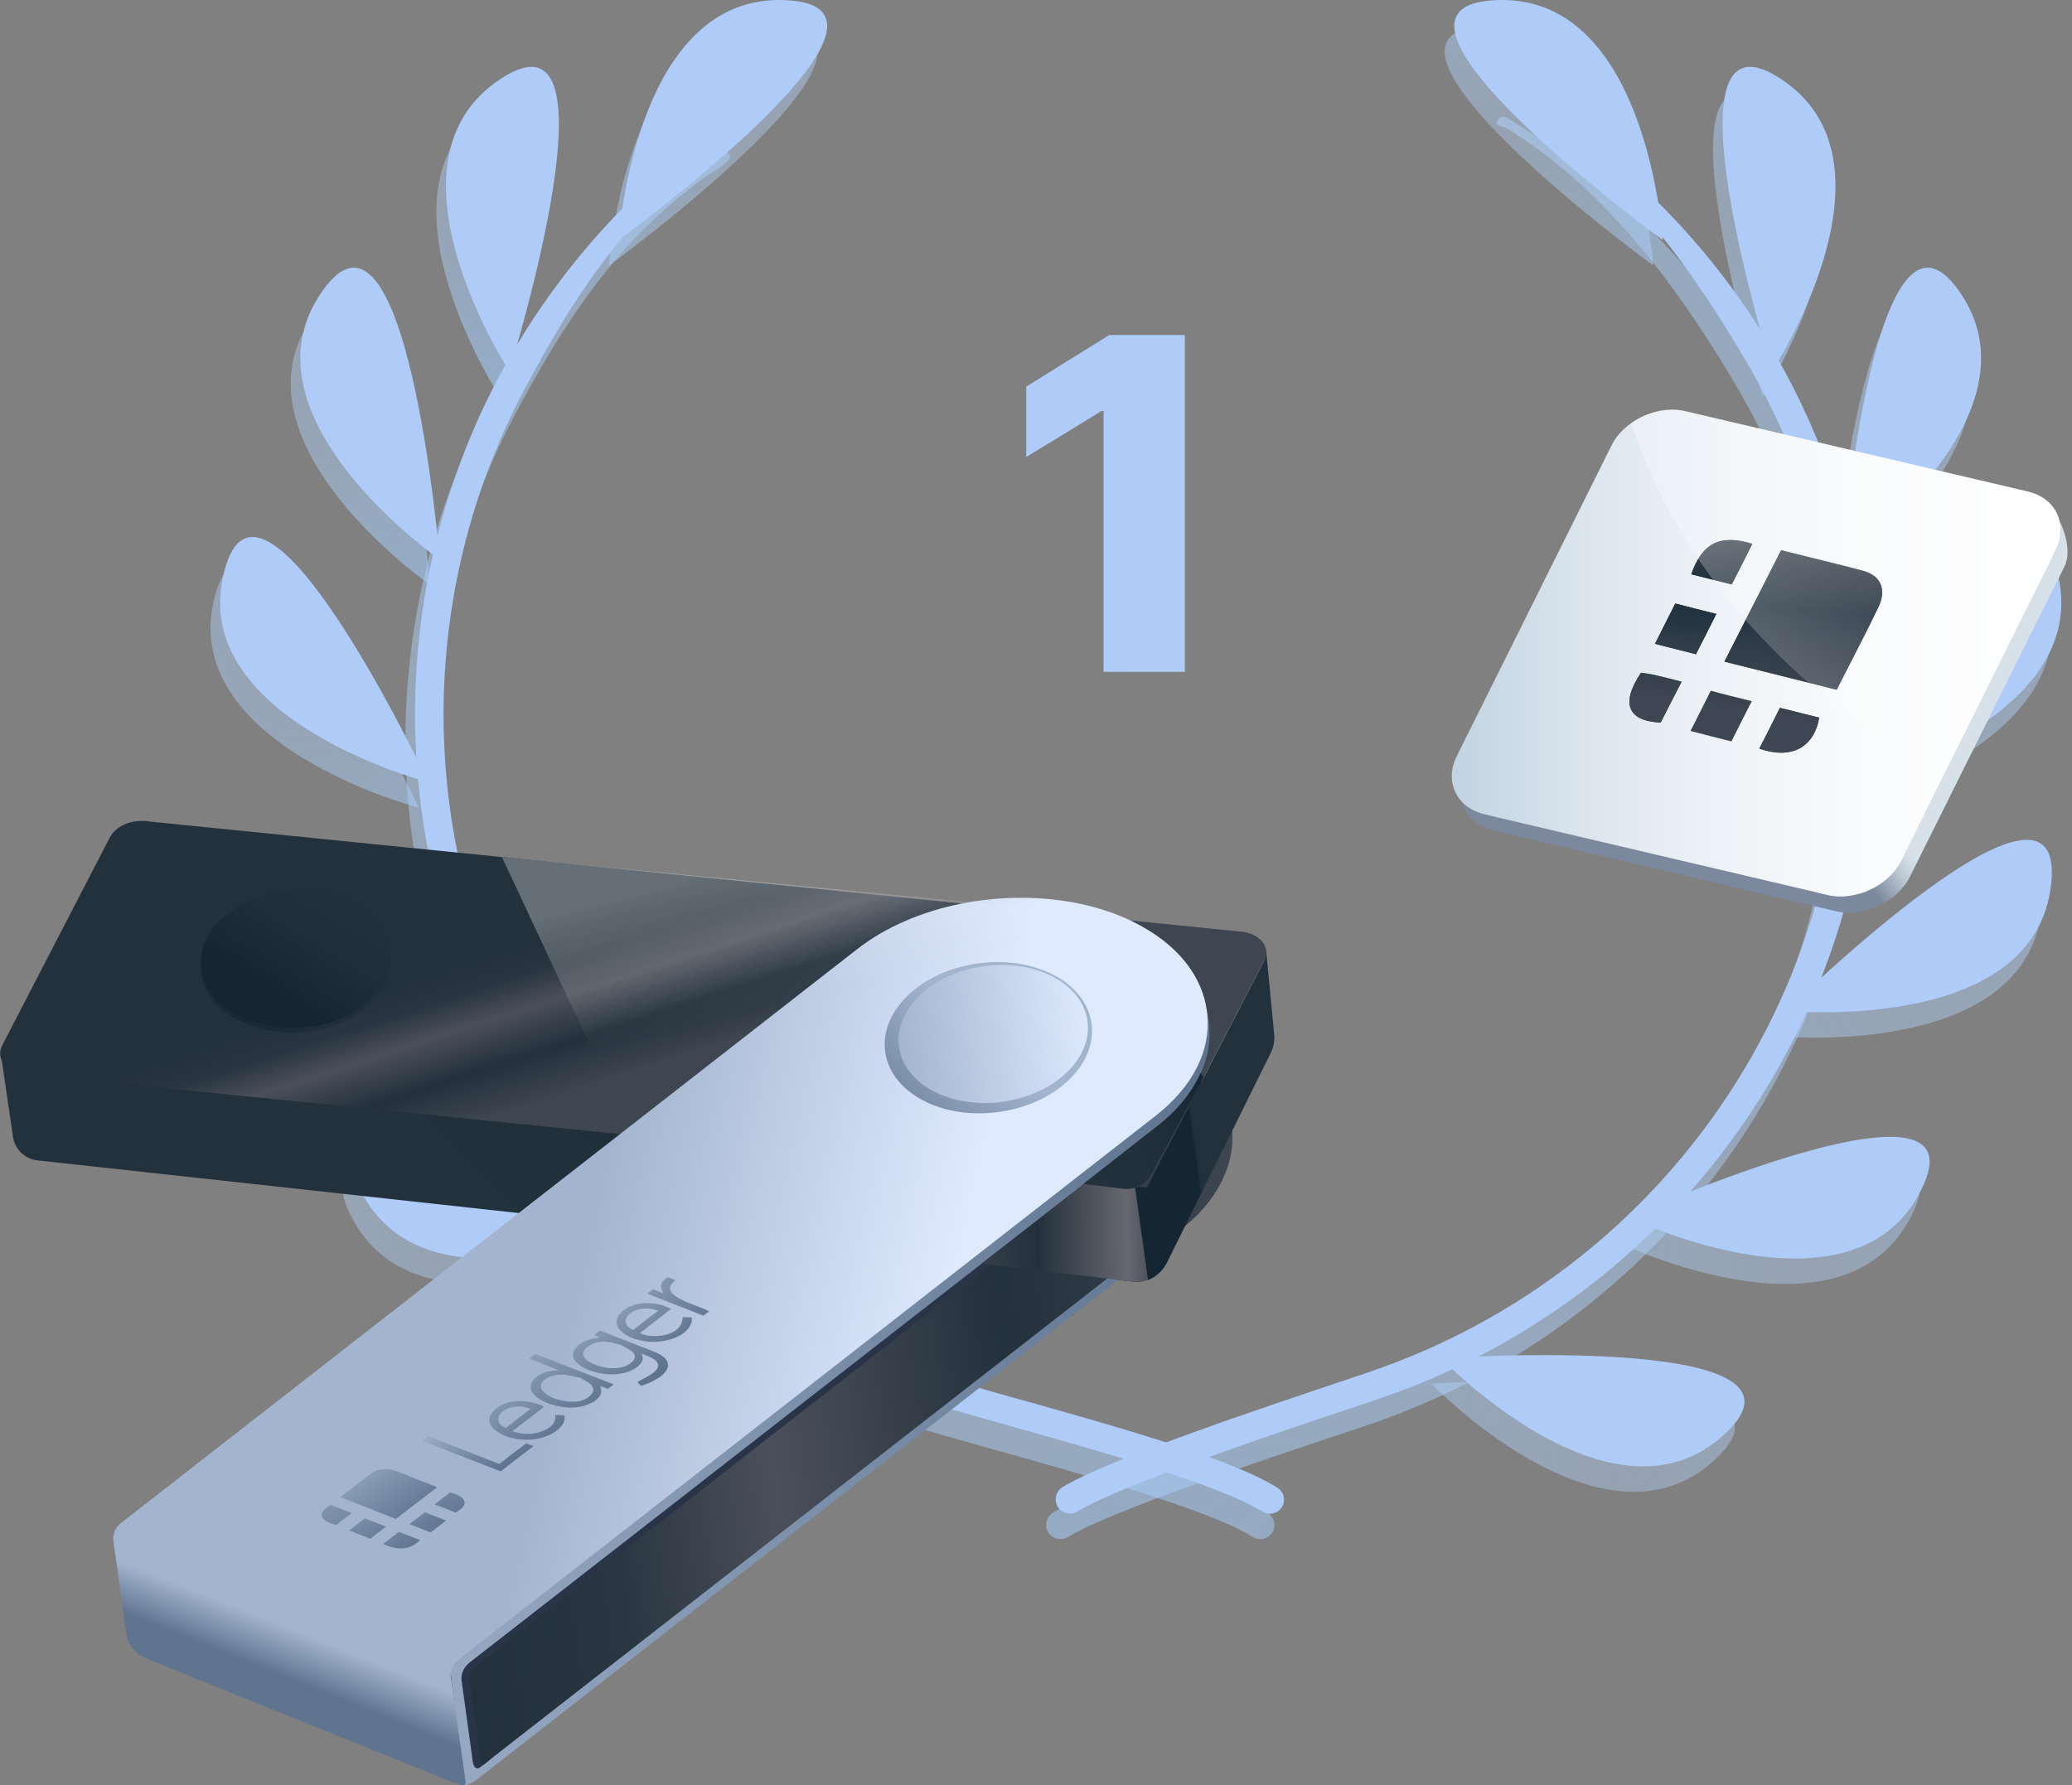 <svg xmlns="http://www.w3.org/2000/svg" xmlns:xlink="http://www.w3.org/1999/xlink" width="246" height="212" version="1.1" viewBox="0 0 246 212"><rect x="0" y="0" width="246" height="212" fill="#808080" stroke="none"/><defs><radialGradient id="radialGradient-1" cx="49.815%" cy="50.047%" r="115.052%" fx="49.815%" fy="50.047%" gradientTransform="translate(0.498,0.5),scale(1,0.625),translate(-0.498,-0.5)"><stop offset="0%" stop-color="#B6D3F8" stop-opacity=".4"/><stop offset="100%" stop-color="#A1CAF6" stop-opacity=".6"/></radialGradient><radialGradient id="radialGradient-2" cx="49.814%" cy="50.047%" r="115.052%" fx="49.814%" fy="50.047%" gradientTransform="translate(0.498,0.5),scale(1,0.573),translate(-0.498,-0.5)"><stop offset="0%" stop-color="#B6D3F8" stop-opacity=".4"/><stop offset="100%" stop-color="#A1CAF6" stop-opacity=".6"/></radialGradient><radialGradient id="radialGradient-3" cx="49.815%" cy="50.044%" r="313.689%" fx="49.815%" fy="50.044%" gradientTransform="translate(0.498,0.5),scale(0.367,1),translate(-0.498,-0.5)"><stop offset="0%" stop-color="#B6D3F8" stop-opacity=".4"/><stop offset="100%" stop-color="#A1CAF6" stop-opacity=".6"/></radialGradient><radialGradient id="radialGradient-4" cx="49.814%" cy="50.047%" r="284.576%" fx="49.814%" fy="50.047%" gradientTransform="translate(0.498,0.5),scale(0.404,1),translate(-0.498,-0.5)"><stop offset="0%" stop-color="#B6D3F8" stop-opacity=".4"/><stop offset="100%" stop-color="#A1CAF6" stop-opacity=".6"/></radialGradient><radialGradient id="radialGradient-5" cx="49.814%" cy="50.045%" r="177.328%" fx="49.814%" fy="50.045%" gradientTransform="translate(0.498,0.5),scale(0.649,1),translate(-0.498,-0.5)"><stop offset="0%" stop-color="#B6D3F8" stop-opacity=".4"/><stop offset="100%" stop-color="#A1CAF6" stop-opacity=".6"/></radialGradient><radialGradient id="radialGradient-6" cx="49.815%" cy="50.047%" r="115.052%" fx="49.815%" fy="50.047%" gradientTransform="translate(0.498,0.5),scale(1,0.849),translate(-0.498,-0.5)"><stop offset="0%" stop-color="#B6D3F8" stop-opacity=".4"/><stop offset="100%" stop-color="#A1CAF6" stop-opacity=".6"/></radialGradient><radialGradient id="radialGradient-7" cx="49.814%" cy="50.047%" r="115.052%" fx="49.814%" fy="50.047%" gradientTransform="translate(0.498,0.5),scale(1,0.478),translate(-0.498,-0.5)"><stop offset="0%" stop-color="#B6D3F8" stop-opacity=".4"/><stop offset="100%" stop-color="#A1CAF6" stop-opacity=".6"/></radialGradient><radialGradient id="radialGradient-8" cx="49.814%" cy="50.047%" r="115.052%" fx="49.814%" fy="50.047%" gradientTransform="translate(0.498,0.5),scale(1,0.371),translate(-0.498,-0.5)"><stop offset="0%" stop-color="#B6D3F8" stop-opacity=".4"/><stop offset="100%" stop-color="#A1CAF6" stop-opacity=".6"/></radialGradient><radialGradient id="radialGradient-9" cx="49.814%" cy="50.047%" r="115.052%" fx="49.814%" fy="50.047%" gradientTransform="translate(0.498,0.5),scale(1,0.868),translate(-0.498,-0.5)"><stop offset="0%" stop-color="#B6D3F8" stop-opacity=".4"/><stop offset="100%" stop-color="#A1CAF6" stop-opacity=".6"/></radialGradient><radialGradient id="radialGradient-10" cx="49.815%" cy="50.044%" r="313.69%" fx="49.815%" fy="50.044%" gradientTransform="translate(0.498,0.5),scale(0.367,1),translate(-0.498,-0.5)"><stop offset="0%" stop-color="#B6D3F8" stop-opacity=".4"/><stop offset="100%" stop-color="#A1CAF6" stop-opacity=".6"/></radialGradient><radialGradient id="radialGradient-11" cx="49.815%" cy="50.047%" r="284.576%" fx="49.815%" fy="50.047%" gradientTransform="translate(0.498,0.5),scale(0.404,1),translate(-0.498,-0.5)"><stop offset="0%" stop-color="#B6D3F8" stop-opacity=".4"/><stop offset="100%" stop-color="#A1CAF6" stop-opacity=".6"/></radialGradient><radialGradient id="radialGradient-12" cx="49.813%" cy="50.045%" r="177.328%" fx="49.813%" fy="50.045%" gradientTransform="translate(0.498,0.5),scale(0.649,1),translate(-0.498,-0.5)"><stop offset="0%" stop-color="#B6D3F8" stop-opacity=".4"/><stop offset="100%" stop-color="#A1CAF6" stop-opacity=".6"/></radialGradient><radialGradient id="radialGradient-13" cx="49.814%" cy="50.047%" r="115.053%" fx="49.814%" fy="50.047%" gradientTransform="translate(0.498,0.5),scale(1,0.849),translate(-0.498,-0.5)"><stop offset="0%" stop-color="#B6D3F8" stop-opacity=".4"/><stop offset="100%" stop-color="#A1CAF6" stop-opacity=".6"/></radialGradient><radialGradient id="radialGradient-14" cx="49.814%" cy="50.047%" r="115.056%" fx="49.814%" fy="50.047%" gradientTransform="translate(0.498,0.5),scale(1,0.478),translate(-0.498,-0.5)"><stop offset="0%" stop-color="#B6D3F8" stop-opacity=".4"/><stop offset="100%" stop-color="#A1CAF6" stop-opacity=".6"/></radialGradient><radialGradient id="radialGradient-15" cx="49.811%" cy="50.047%" r="115.054%" fx="49.811%" fy="50.047%" gradientTransform="translate(0.498,0.5),scale(1,0.371),translate(-0.498,-0.5)"><stop offset="0%" stop-color="#B6D3F8" stop-opacity=".4"/><stop offset="100%" stop-color="#A1CAF6" stop-opacity=".6"/></radialGradient><radialGradient id="radialGradient-16" cx="49.815%" cy="50.047%" r="115.054%" fx="49.815%" fy="50.047%" gradientTransform="translate(0.498,0.5),scale(1,0.868),translate(-0.498,-0.5)"><stop offset="0%" stop-color="#B6D3F8" stop-opacity=".4"/><stop offset="100%" stop-color="#A1CAF6" stop-opacity=".6"/></radialGradient><linearGradient id="linearGradient-17" x1="50.148%" x2="58.98%" y1="57.233%" y2="53.001%"><stop offset="0%" stop-color="#7C889D"/><stop offset="18.64%" stop-color="#929EB0"/><stop offset="53.63%" stop-color="#B7C2CF"/><stop offset="82%" stop-color="#CED9E2"/><stop offset="100%" stop-color="#D6E1E9"/></linearGradient><linearGradient id="linearGradient-18" x1=".005%" x2="100.012%" y1="49.985%" y2="49.985%"><stop offset="0%" stop-color="#C0D2E1"/><stop offset="3.829%" stop-color="#C5D6E3"/><stop offset="25.89%" stop-color="#DFE8F0"/><stop offset="48.8%" stop-color="#F1F5F8"/><stop offset="72.86%" stop-color="#FBFCFD"/><stop offset="100%" stop-color="#FFF"/></linearGradient><linearGradient id="linearGradient-19" x1="129.127%" x2="105.266%" y1="-28.621%" y2="79.435%"><stop offset="0%" stop-color="#21313E"/><stop offset="19.12%" stop-color="#293643"/><stop offset="39.66%" stop-color="#4A505B"/><stop offset="69.15%" stop-color="#21313E"/><stop offset="99.71%" stop-color="#3D4653"/></linearGradient><linearGradient id="linearGradient-20" x1="103.499%" x2="82.936%" y1="-83.703%" y2="105.682%"><stop offset="0%" stop-color="#21313E"/><stop offset="19.12%" stop-color="#293643"/><stop offset="39.66%" stop-color="#4A505B"/><stop offset="69.15%" stop-color="#21313E"/><stop offset="99.71%" stop-color="#3D4653"/></linearGradient><linearGradient id="linearGradient-21" x1="193.492%" x2="140.588%" y1="-297.812%" y2="157.073%"><stop offset="0%" stop-color="#21313E"/><stop offset="19.12%" stop-color="#293643"/><stop offset="39.66%" stop-color="#4A505B"/><stop offset="69.15%" stop-color="#21313E"/><stop offset="99.71%" stop-color="#3D4653"/></linearGradient><linearGradient id="linearGradient-22" x1="238.418%" x2="185.528%" y1="-407.109%" y2="47.785%"><stop offset="0%" stop-color="#21313E"/><stop offset="19.12%" stop-color="#293643"/><stop offset="39.66%" stop-color="#4A505B"/><stop offset="69.15%" stop-color="#21313E"/><stop offset="99.71%" stop-color="#3D4653"/></linearGradient><linearGradient id="linearGradient-23" x1="259.442%" x2="197.02%" y1="-554.703%" y2="68.06%"><stop offset="0%" stop-color="#21313E"/><stop offset="19.12%" stop-color="#293643"/><stop offset="39.66%" stop-color="#4A505B"/><stop offset="69.15%" stop-color="#21313E"/><stop offset="99.71%" stop-color="#3D4653"/></linearGradient><linearGradient id="linearGradient-24" x1="249.353%" x2="195.176%" y1="-384.581%" y2="38.773%"><stop offset="0%" stop-color="#21313E"/><stop offset="19.12%" stop-color="#293643"/><stop offset="39.66%" stop-color="#4A505B"/><stop offset="69.15%" stop-color="#21313E"/><stop offset="99.71%" stop-color="#3D4653"/></linearGradient><linearGradient id="linearGradient-25" x1="154.277%" x2="101.118%" y1="-177.188%" y2="225.828%"><stop offset="0%" stop-color="#21313E"/><stop offset="19.12%" stop-color="#293643"/><stop offset="39.66%" stop-color="#4A505B"/><stop offset="69.15%" stop-color="#21313E"/><stop offset="99.71%" stop-color="#3D4653"/></linearGradient><linearGradient id="linearGradient-26" x1=".008%" x2="100.018%" y1="50.001%" y2="50.001%"><stop offset="0%" stop-color="#FFF" stop-opacity=".3"/><stop offset="100%" stop-color="#FFF" stop-opacity="0"/></linearGradient><linearGradient id="linearGradient-27" x1="76.428%" x2="36.719%" y1="44.788%" y2="52.565%"><stop offset="0%" stop-color="#152532"/><stop offset="5.183%" stop-color="#172733"/><stop offset="44.77%" stop-color="#202F3A"/><stop offset="100%" stop-color="#23313C"/></linearGradient><linearGradient id="linearGradient-28" x1="37.099%" x2="59.178%" y1="38.409%" y2="58.257%"><stop offset="0%" stop-color="#23313C"/><stop offset="19.12%" stop-color="#293641"/><stop offset="39.66%" stop-color="#4A505B"/><stop offset="69.15%" stop-color="#23313C"/><stop offset="99.71%" stop-color="#3D4651"/></linearGradient><linearGradient id="linearGradient-29" x1="-6.007%" x2="105.311%" y1="90.26%" y2="10.65%"><stop offset="0%" stop-color="#152532"/><stop offset="5.183%" stop-color="#172733"/><stop offset="44.77%" stop-color="#202F3A"/><stop offset="100%" stop-color="#23313C"/></linearGradient><linearGradient id="linearGradient-30" x1="35.322%" x2="97.857%" y1="67.836%" y2="-6.864%"><stop offset="0%" stop-color="#152532"/><stop offset="5.183%" stop-color="#172733"/><stop offset="44.77%" stop-color="#202F3A"/><stop offset="100%" stop-color="#23313C"/></linearGradient><linearGradient id="linearGradient-31" x1="6.025%" x2="94.314%" y1="54.39%" y2="45.59%"><stop offset="0%" stop-color="#394A66"/><stop offset="100%" stop-color="#2A3448"/></linearGradient><linearGradient id="linearGradient-32" x1="47.45%" x2="62.35%" y1="52.35%" y2="49.75%"><stop offset="0%" stop-color="#5F748F"/><stop offset="100%" stop-color="#65769D"/></linearGradient><linearGradient id="linearGradient-33" x1="29.743%" x2="70.629%" y1="54.985%" y2="45.262%"><stop offset="0%" stop-color="#A3B4CE"/><stop offset="100%" stop-color="#5F748F"/></linearGradient><linearGradient id="linearGradient-34" x1="3.672%" x2="96.541%" y1="52.63%" y2="47.494%"><stop offset="0%" stop-color="#A3B4CE"/><stop offset="100%" stop-color="#5F748F"/></linearGradient><linearGradient id="linearGradient-35" x1="-3.652%" x2="104.317%" y1="56.786%" y2="43.081%"><stop offset="0%" stop-color="#23313C"/><stop offset="19.12%" stop-color="#293641"/><stop offset="39.66%" stop-color="#4A505B"/><stop offset="69.15%" stop-color="#23313C"/><stop offset="99.71%" stop-color="#3D4651"/></linearGradient><linearGradient id="linearGradient-36" x1="3.782%" x2="96.323%" y1="52.836%" y2="47.34%"><stop offset="0%" stop-color="#A3B4CE"/><stop offset="100%" stop-color="#5F748F"/></linearGradient><linearGradient id="linearGradient-37" x1="-1.463%" x2="103.726%" y1="56.036%" y2="44.319%"><stop offset="0%" stop-color="#A3B4CE"/><stop offset="100%" stop-color="#5F748F"/></linearGradient><linearGradient id="linearGradient-38" x1="-2.755%" x2="101.726%" y1="54.137%" y2="45.153%"><stop offset="0%" stop-color="#A3B4CE"/><stop offset="100%" stop-color="#5F748F"/></linearGradient><linearGradient id="linearGradient-39" x1="68.435%" x2="38.705%" y1="10.55%" y2="66.15%"><stop offset="0%" stop-color="#A3B4CE"/><stop offset="100%" stop-color="#5F748F"/></linearGradient><linearGradient id="linearGradient-40" x1="42.379%" x2="76.387%" y1="47.43%" y2="52.86%"><stop offset="0%" stop-color="#A3B4CE"/><stop offset="100%" stop-color="#DFEAFF"/></linearGradient><linearGradient id="linearGradient-41" x1="50.142%" x2="-15.784%" y1="50.169%" y2="102.102%"><stop offset="0%" stop-color="#A3B4CE"/><stop offset="100%" stop-color="#5F748F"/></linearGradient><linearGradient id="linearGradient-42" x1=".659%" x2="100.116%" y1="55.102%" y2="44.966%"><stop offset="0%" stop-color="#A3B4CE"/><stop offset="100%" stop-color="#DFEAFF"/></linearGradient><linearGradient id="linearGradient-43" x1="-25.279%" x2="93.996%" y1="-7.675%" y2="81.574%"><stop offset="0%" stop-color="#A3B4CE"/><stop offset="100%" stop-color="#5F748F"/></linearGradient><linearGradient id="linearGradient-44" x1="-39.891%" x2="81.604%" y1="-25.515%" y2="77.229%"><stop offset="0%" stop-color="#A3B4CE"/><stop offset="100%" stop-color="#5F748F"/></linearGradient><linearGradient id="linearGradient-45" x1="-47.317%" x2="89.439%" y1="-36.225%" y2="90.168%"><stop offset="0%" stop-color="#A3B4CE"/><stop offset="100%" stop-color="#5F748F"/></linearGradient><linearGradient id="linearGradient-46" x1="-60.963%" x2="92.393%" y1="-33.677%" y2="80.861%"><stop offset="0%" stop-color="#A3B4CE"/><stop offset="100%" stop-color="#5F748F"/></linearGradient><linearGradient id="linearGradient-47" x1="-53.986%" x2="99.269%" y1="-29.045%" y2="85.668%"><stop offset="0%" stop-color="#A3B4CE"/><stop offset="100%" stop-color="#5F748F"/></linearGradient><linearGradient id="linearGradient-48" x1="-20.866%" x2="83.056%" y1="14.23%" y2="62.092%"><stop offset="0%" stop-color="#A3B4CE"/><stop offset="100%" stop-color="#5F748F"/></linearGradient><linearGradient id="linearGradient-49" x1="-74.796%" x2="111.803%" y1="-57.608%" y2="111.217%"><stop offset="0%" stop-color="#A3B4CE"/><stop offset="100%" stop-color="#5F748F"/></linearGradient><linearGradient id="linearGradient-50" x1="-175.215%" x2="138.095%" y1="-132.012%" y2="119.505%"><stop offset="0%" stop-color="#A3B4CE"/><stop offset="100%" stop-color="#5F748F"/></linearGradient><linearGradient id="linearGradient-51" x1="-222.046%" x2="93.625%" y1="-167.912%" y2="83.918%"><stop offset="0%" stop-color="#A3B4CE"/><stop offset="100%" stop-color="#5F748F"/></linearGradient><linearGradient id="linearGradient-52" x1="-172.762%" x2="212.934%" y1="-169.186%" y2="206.92%"><stop offset="0%" stop-color="#A3B4CE"/><stop offset="100%" stop-color="#5F748F"/></linearGradient><linearGradient id="linearGradient-53" x1="-221.605%" x2="91.719%" y1="-127.125%" y2="78.249%"><stop offset="0%" stop-color="#A3B4CE"/><stop offset="100%" stop-color="#5F748F"/></linearGradient><linearGradient id="linearGradient-54" x1="-274.738%" x2="110.396%" y1="-267.26%" y2="107.613%"><stop offset="0%" stop-color="#A3B4CE"/><stop offset="100%" stop-color="#5F748F"/></linearGradient><linearGradient id="linearGradient-55" x1="55.449%" x2="46.928%" y1="40.478%" y2="56.055%"><stop offset="0%" stop-color="#A3B4CE"/><stop offset="100%" stop-color="#5F748F"/></linearGradient><linearGradient id="linearGradient-56" x1="40.019%" x2="42.391%" y1="53.354%" y2="52.573%"><stop offset="0%" stop-color="#152532"/><stop offset="5.183%" stop-color="#172733"/><stop offset="44.77%" stop-color="#202F3A"/><stop offset="100%" stop-color="#23313C"/></linearGradient><linearGradient id="linearGradient-57" x1="148.869%" x2="-17.481%" y1="49.349%" y2="50.764%"><stop offset="0%" stop-color="#23313C"/><stop offset="19.12%" stop-color="#293641"/><stop offset="36.74%" stop-color="#676771"/><stop offset="59.09%" stop-color="#39434D"/><stop offset="69.15%" stop-color="#23313C"/><stop offset="99.71%" stop-color="#3D4651"/></linearGradient><linearGradient id="linearGradient-58" x1="112.422%" x2="-1.016%" y1="26.947%" y2="89.663%"><stop offset="0%" stop-color="#152532"/><stop offset="5.183%" stop-color="#172733"/><stop offset="44.77%" stop-color="#202F3A"/><stop offset="100%" stop-color="#23313C"/></linearGradient><linearGradient id="linearGradient-59" x1="30.298%" x2="54.07%" y1="9.075%" y2="51.419%"><stop offset="0%" stop-color="#FFF" stop-opacity=".3"/><stop offset="100%" stop-color="#FFF" stop-opacity="0"/></linearGradient></defs><g id="Page-1" fill="none" fill-rule="evenodd" stroke="none" stroke-width="1"><g id="quizSuccess" fill-rule="nonzero"><g id="Group" transform="translate(25, 0)"><path id="Path" fill="url(#radialGradient-1)" d="M124.621,182.76 C124.3,182.76 124.003,182.686 123.707,182.49 C118.62,179.299 104.246,175.273 92.688,172.032 C84.908,169.848 78.19,167.957 75.029,166.607 C43.491,152.934 23.141,122.004 23.141,87.808 C23.141,73.939 26.549,60.143 32.995,47.943 C39.243,36.135 48.307,25.751 59.223,17.97 C59.989,17.43 61.051,17.601 61.594,18.362 C62.137,19.123 59.593,20.4 58.828,20.964 C48.332,28.452 41.984,38.172 35.983,49.538 C29.784,61.272 26.524,74.503 26.524,87.833 C26.524,120.678 46.084,150.381 76.388,163.539 C79.326,164.815 86.266,166.755 93.601,168.817 C105.975,172.278 120.027,176.205 125.51,179.667 C126.3,180.158 126.547,181.213 126.053,181.999 C125.732,182.465 125.189,182.76 124.621,182.76 Z"/><path id="Path" fill="url(#radialGradient-2)" d="M100.915,182.759 C100.347,182.759 99.779,182.465 99.458,181.949 C98.964,181.164 99.211,180.108 100.001,179.617 C105.361,176.328 124.056,170.093 133.046,167.073 C134.577,166.558 135.837,166.141 136.676,165.846 C170.166,154.382 192.64,123.034 192.64,87.808 C192.64,73.423 188.861,59.259 181.724,46.838 C174.784,34.809 165.868,22.535 153.964,15.294 C153.174,14.803 152.359,15.024 152.853,14.238 C153.347,13.453 153.89,13.992 154.705,14.483 C167.103,22.02 177.451,32.649 184.688,45.168 C192.121,58.081 196.073,72.834 196.073,87.808 C196.048,124.458 172.635,157.107 137.813,169.062 C136.973,169.356 135.713,169.774 134.157,170.289 C125.983,173.014 106.842,179.421 101.829,182.489 C101.532,182.661 101.236,182.759 100.915,182.759 Z"/><path id="Path" fill="url(#radialGradient-3)" d="M73.646,164.3 C73.646,164.3 25.487,161.035 40.527,173.8 C53.74,185.043 73.646,164.3 73.646,164.3 Z"/><path id="Path" fill="url(#radialGradient-4)" d="M51.393,147.557 C51.393,147.557 7.383,127.87 17.015,145.029 C25.486,160.126 51.393,147.557 51.393,147.557 Z"/><path id="Path" fill="url(#radialGradient-5)" d="M32.673,123.035 C32.673,123.035 -1.705,89.355 1.308,108.772 C4,125.882 32.673,123.035 32.673,123.035 Z"/><path id="Path" fill="url(#radialGradient-6)" d="M24.722,95.909 C24.722,95.909 4.248,52.459 0.297,71.705 C-3.186,88.643 24.722,95.909 24.722,95.909 Z"/><path id="Path" fill="url(#radialGradient-7)" d="M26.08,69.471 C26.08,69.471 22.079,21.651 11.632,38.344 C2.469,53.024 26.08,69.471 26.08,69.471 Z"/><path id="Path" fill="url(#radialGradient-8)" d="M34.33,47.083 C34.33,47.083 48.63,1.252 32.651,12.839 C18.598,23.051 34.33,47.083 34.33,47.083 Z"/><path id="Path" fill="url(#radialGradient-9)" d="M47.32,31.52 C47.32,31.52 86.243,3.143 66.461,3.02 C49.049,2.922 47.32,31.52 47.32,31.52 Z"/><path id="Path" fill="url(#radialGradient-10)" d="M144.949,164.3 C144.949,164.3 193.109,161.035 178.068,173.8 C164.855,185.043 144.949,164.3 144.949,164.3 Z"/><path id="Path" fill="url(#radialGradient-11)" d="M167.203,147.557 C167.203,147.557 211.213,127.87 201.581,145.029 C193.11,160.126 167.203,147.557 167.203,147.557 Z"/><path id="Path" fill="url(#radialGradient-12)" d="M185.922,123.035 C185.922,123.035 220.3,89.355 217.287,108.772 C214.595,125.882 185.922,123.035 185.922,123.035 Z"/><path id="Path" fill="url(#radialGradient-13)" d="M193.875,95.909 C193.875,95.909 214.349,52.459 218.3,71.705 C221.783,88.643 193.875,95.909 193.875,95.909 Z"/><path id="Path" fill="url(#radialGradient-14)" d="M192.516,69.471 C192.516,69.471 196.517,21.651 206.963,38.344 C216.126,53.024 192.516,69.471 192.516,69.471 Z"/><path id="Path" fill="url(#radialGradient-15)" d="M184.268,47.083 C184.268,47.083 169.969,1.252 185.948,12.839 C200,23.051 184.268,47.083 184.268,47.083 Z"/><path id="Path" fill="url(#radialGradient-16)" d="M171.274,31.52 C171.274,31.52 132.352,3.143 152.134,3.02 C169.521,2.922 171.274,31.52 171.274,31.52 Z"/><path id="Path" fill="#AFCCF8" d="M125.758,179.74 C125.437,179.74 125.14,179.666 124.844,179.47 C119.756,176.279 105.382,172.253 93.824,169.012 C86.045,166.828 79.327,164.937 76.166,163.587 C44.628,149.914 24.277,118.984 24.277,84.788 C24.277,70.919 27.686,57.123 34.132,44.923 C40.38,33.115 49.444,22.731 60.36,14.95 C61.125,14.409 62.187,14.581 62.731,15.342 C63.274,16.103 60.73,17.38 59.965,17.944 C49.468,25.431 43.121,35.153 37.12,46.518 C30.921,58.252 27.661,71.483 27.661,84.813 C27.661,117.658 47.221,147.361 77.524,160.519 C80.463,161.795 87.403,163.735 94.738,165.797 C107.111,169.258 121.164,173.185 126.647,176.647 C127.437,177.138 127.684,178.193 127.19,178.979 C126.869,179.445 126.326,179.74 125.758,179.74 Z"/><path id="Path" fill="#AFCCF8" d="M102.048,179.74 C101.48,179.74 100.912,179.446 100.591,178.93 C100.097,178.144 100.344,177.089 101.134,176.598 C106.493,173.309 125.189,167.073 134.179,164.054 C135.71,163.538 136.97,163.121 137.809,162.827 C171.274,151.338 193.748,119.99 193.748,84.764 C193.748,70.379 189.969,56.215 182.832,43.794 C175.892,31.765 166.977,19.491 155.073,12.25 C154.282,11.759 153.467,11.98 153.961,11.194 C154.455,10.409 154.998,10.949 155.813,11.44 C168.211,18.976 178.559,29.605 185.796,42.124 C193.23,55.037 197.181,69.79 197.181,84.764 C197.181,121.414 173.768,154.063 138.945,166.018 C138.106,166.312 136.846,166.73 135.29,167.245 C127.115,169.97 107.975,176.377 102.962,179.446 C102.665,179.642 102.369,179.74 102.048,179.74 Z"/><path id="Path" fill="#AFCCF8" d="M74.783,161.28 C74.783,161.28 26.623,158.015 41.664,170.78 C54.877,182.023 74.783,161.28 74.783,161.28 Z"/><path id="Path" fill="#AFCCF8" d="M52.53,144.538 C52.53,144.538 8.52,124.851 18.152,142.009 C26.623,157.106 52.53,144.538 52.53,144.538 Z"/><path id="Path" fill="#AFCCF8" d="M33.81,120.015 C33.81,120.015 -0.568,86.335 2.445,105.753 C5.137,122.863 33.81,120.015 33.81,120.015 Z"/><path id="Path" fill="#AFCCF8" d="M25.859,92.89 C25.859,92.89 5.385,49.44 1.434,68.686 C-2.049,85.624 25.859,92.89 25.859,92.89 Z"/><path id="Path" fill="#AFCCF8" d="M27.216,66.451 C27.216,66.451 23.216,18.632 12.769,35.325 C3.606,50.004 27.216,66.451 27.216,66.451 Z"/><path id="Path" fill="#AFCCF8" d="M35.467,44.064 C35.467,44.064 49.766,-1.767 33.787,9.819 C19.735,20.031 35.467,44.064 35.467,44.064 Z"/><path id="Path" fill="#AFCCF8" d="M48.457,28.5 C48.457,28.5 87.38,0.123 67.597,-4.40541632e-10 C50.211,-0.098 48.457,28.5 48.457,28.5 Z"/><path id="Path" fill="#AFCCF8" d="M146.082,161.28 C146.082,161.28 194.241,158.015 179.201,170.78 C165.988,182.023 146.082,161.28 146.082,161.28 Z"/><path id="Path" fill="#AFCCF8" d="M168.336,144.538 C168.336,144.538 212.346,124.851 202.714,142.009 C194.243,157.106 168.336,144.538 168.336,144.538 Z"/><path id="Path" fill="#AFCCF8" d="M187.055,120.015 C187.055,120.015 221.433,86.335 218.42,105.753 C215.728,122.863 187.055,120.015 187.055,120.015 Z"/><path id="Path" fill="#AFCCF8" d="M195.008,92.89 C195.008,92.89 215.482,49.44 219.433,68.686 C222.915,85.624 195.008,92.89 195.008,92.89 Z"/><path id="Path" fill="#AFCCF8" d="M193.648,66.451 C193.648,66.451 197.649,18.632 208.096,35.325 C217.259,50.004 193.648,66.451 193.648,66.451 Z"/><path id="Path" fill="#AFCCF8" d="M185.401,44.064 C185.401,44.064 171.102,-1.767 187.081,9.819 C201.133,20.031 185.401,44.064 185.401,44.064 Z"/><path id="Path" fill="#AFCCF8" d="M172.407,28.5 C172.407,28.5 133.484,0.123 153.267,-4.40541632e-10 C170.678,-0.098 172.407,28.5 172.407,28.5 Z"/><path id="Path" fill="url(#linearGradient-17)" d="M220.122,67.228 L201.761,104.094 C200.242,107.121 196.308,108.978 192.926,108.187 L152.303,98.592 C150.715,98.214 149.542,97.32 148.886,96.15 L148.645,95.325 C148.955,95.634 149.3,95.909 149.714,96.116 C150.163,96.391 150.681,96.563 151.268,96.701 L152.683,97.044 L191.925,106.261 C195.273,107.052 199.207,105.229 200.726,102.169 L218.293,66.884 L219.087,65.302 C219.501,64.477 219.674,63.652 219.674,62.895 C219.674,62.586 219.639,62.242 219.57,61.966 C219.57,61.932 221.158,65.096 220.122,67.228 Z"/><path id="Path" fill="url(#linearGradient-18)" d="M219.673,62.895 C219.673,63.686 219.501,64.477 219.086,65.303 L218.293,66.885 L205.695,92.23 L200.76,102.169 C199.241,105.195 195.306,107.052 191.959,106.261 L152.716,97.045 L151.301,96.701 C150.715,96.563 150.197,96.357 149.748,96.116 C149.334,95.91 148.989,95.635 148.678,95.325 C147.298,93.95 146.918,91.852 147.954,89.788 L166.315,52.922 C166.833,51.856 167.661,50.962 168.662,50.24 C170.526,48.933 172.942,48.314 175.116,48.83 L215.739,58.356 C217.809,58.837 219.19,60.213 219.535,61.932 C219.639,62.242 219.673,62.586 219.673,62.895 Z"/><path id="Shape" fill="url(#linearGradient-19)" d="M186.464,65.337 C184.152,69.911 181.943,74.21 179.734,78.543 C184.221,79.678 188.604,80.778 193.056,81.879 C194.748,78.508 196.439,75.344 197.992,72.112 C198.993,70.014 198.337,68.363 196.232,67.779 C193.091,66.953 189.847,66.197 186.464,65.337 Z M178.768,72.903 C177.077,72.49 175.524,72.077 173.901,71.665 C173.039,73.35 172.245,74.897 171.485,76.445 C173.211,76.892 174.764,77.27 176.352,77.683 C177.215,76.032 177.974,74.519 178.768,72.903 Z M169.829,79.884 C167.378,83.529 168.241,85.627 172.176,85.799 C172.969,84.251 173.763,82.67 174.661,80.95 C173.453,80.641 172.417,80.365 171.347,80.125 C170.83,80.022 170.312,79.953 169.829,79.884 Z M183.876,88.894 C187.707,90.201 190.364,88.757 190.986,85.214 C189.433,84.836 187.914,84.423 186.326,84.045 C185.498,85.73 184.704,87.243 183.876,88.894 Z M183.048,64.58 C179.216,63.411 177.077,64.512 175.8,68.191 C177.387,68.604 178.94,68.982 180.597,69.395 C181.46,67.71 182.219,66.231 183.048,64.58 Z"/><path id="Path" fill="url(#linearGradient-20)" d="M186.468,65.336 C189.851,66.196 193.095,66.953 196.236,67.812 C198.341,68.397 199.031,70.048 197.996,72.146 C196.443,75.378 194.752,78.577 193.061,81.912 C188.574,80.778 184.225,79.677 179.738,78.577 C181.947,74.209 184.156,69.91 186.468,65.336 Z"/><path id="Path" fill="url(#linearGradient-21)" d="M178.771,72.903 C177.942,74.519 177.183,76.032 176.355,77.683 C174.802,77.305 173.214,76.892 171.488,76.445 C172.282,74.932 173.041,73.35 173.904,71.665 C175.526,72.077 177.114,72.49 178.771,72.903 Z"/><path id="Path" fill="url(#linearGradient-22)" d="M182.982,83.254 C182.153,84.87 181.394,86.383 180.566,88.034 C179.013,87.656 177.425,87.243 175.699,86.796 C176.493,85.283 177.252,83.701 178.115,82.016 C179.737,82.463 181.29,82.841 182.982,83.254 Z"/><path id="Path" fill="url(#linearGradient-23)" d="M169.831,79.883 C170.314,79.952 170.831,80.021 171.315,80.124 C172.385,80.365 173.42,80.64 174.628,80.949 C173.731,82.703 172.937,84.251 172.143,85.798 C168.243,85.626 167.38,83.529 169.831,79.883 Z"/><path id="Path" fill="url(#linearGradient-24)" d="M183.879,88.894 C184.707,87.243 185.501,85.73 186.329,84.045 C187.917,84.458 189.436,84.836 190.989,85.214 C190.368,88.756 187.71,90.235 183.879,88.894 Z"/><path id="Path" fill="url(#linearGradient-25)" d="M183.049,64.58 C182.22,66.231 181.461,67.744 180.598,69.395 C178.942,68.982 177.354,68.569 175.801,68.191 C177.078,64.477 179.218,63.376 183.049,64.58 Z"/><path id="Path" fill="url(#linearGradient-26)" d="M219.675,62.895 C219.675,63.686 219.503,64.477 219.089,65.302 L218.295,66.884 L205.697,92.23 C187.681,82.291 174.324,67.469 168.664,50.239 C170.528,48.933 172.944,48.314 175.118,48.829 L215.741,58.355 C217.812,58.837 219.192,60.212 219.537,61.932 C219.641,62.242 219.675,62.586 219.675,62.895 Z"/><polygon id="Path" fill="#AFCCF8" points="115.669 39.778 106.704 39.778 96.841 45.911 96.841 54.27 105.786 48.801 106.021 48.801 106.021 79.778 115.669 79.778"/></g><g id="Group" transform="translate(0, 97)"><path id="Path" fill="url(#linearGradient-27)" d="M137.139,54.527 C136.387,55.016 135.473,55.278 134.559,55.18 L134.526,55.18 L132.762,54.984 L131.489,54.82 L116.531,53.057 L4.411,40.78 C2.941,40.616 1.733,39.441 1.537,37.971 L0.23,28.992 L128.647,43.555 L135.702,44.404 L137.139,54.527 Z"/><path id="Path" fill="url(#linearGradient-28)" d="M150.269,16.616 C150.236,16.681 150.236,16.747 150.204,16.812 C150.171,16.877 150.138,16.975 150.073,17.073 C150.04,17.138 150.008,17.236 149.942,17.302 L136.127,43.979 L135.115,43.881 L102.129,40.551 L101.574,40.485 L70.809,37.383 L39.194,34.183 L3.171,30.559 L2.616,30.526 C1.505,30.33 0.624,29.775 0.232,28.992 C0.134,28.796 0.068,28.567 0.036,28.371 C-0.03,27.947 0.068,27.522 0.264,27.13 L13.002,2.51 C13.197,2.118 13.491,1.759 13.851,1.465 C14.439,0.975 15.255,0.616 16.169,0.518 C16.529,0.485 16.855,0.453 17.182,0.485 C17.378,0.485 17.574,0.518 17.77,0.55 L48.502,3.653 L84.852,7.31 L147.199,13.612 C147.395,13.612 147.591,13.644 147.787,13.677 C147.95,13.71 148.113,13.742 148.244,13.808 C148.277,13.808 148.309,13.84 148.375,13.84 C148.505,13.873 148.636,13.938 148.734,13.971 C148.865,14.036 148.995,14.102 149.093,14.167 C149.779,14.559 150.236,15.179 150.334,15.865 C150.367,16.061 150.367,16.289 150.334,16.485 C150.302,16.485 150.269,16.551 150.269,16.616 Z"/><path id="Path" fill="url(#linearGradient-29)" d="M46.412,16.779 C46.674,21.253 41.873,25.204 35.635,25.563 C29.397,25.955 24.139,22.624 23.877,18.151 C23.616,13.677 28.417,9.726 34.655,9.367 C40.893,9.008 46.118,12.273 46.412,16.779 Z"/><path id="Path" fill="url(#linearGradient-30)" d="M46.381,16.257 C46.642,20.731 41.841,24.682 35.603,25.041 C29.366,25.433 24.107,22.102 23.846,17.629 C23.585,13.155 28.386,9.204 34.624,8.845 C40.829,8.453 46.087,11.784 46.381,16.257 Z"/><polygon id="Path" fill="url(#linearGradient-31)" points="85.144 29.122 87.039 42.543 127.406 59.261 125.512 45.841"/><path id="Path" fill="url(#linearGradient-32)" d="M135.835,36.372 C135.77,36.339 135.737,36.339 135.672,36.339 L135.835,36.372 Z"/><path id="Path" fill="url(#linearGradient-33)" d="M145.34,37.351 C145.928,41.661 143.935,46.232 139.232,49.889 L136.783,51.816 L136.652,50.771 L139.102,48.845 C143.609,45.318 145.666,41.008 145.274,36.861 C145.307,37.024 145.34,37.22 145.34,37.351 Z"/><path id="Path" fill="#2A3448" d="M129.598,46.918 L130.153,51 C130.153,51 133.778,49.988 133.353,46.918 C132.962,43.849 129.598,46.918 129.598,46.918 Z"/><polygon id="Path" fill="url(#linearGradient-34)" points="54.87 113.106 55.001 114.151 16.789 99.685 17.638 99.032"/><path id="Path" fill="#2A3448" d="M145.274,36.861 C145.633,41.008 143.608,45.35 139.101,48.844 L58.432,111.735 C58.302,111.865 58.138,111.996 57.975,112.094 C57.975,112.094 57.942,112.094 57.942,112.126 L56.113,113.563 L17.641,99.032 L103.796,30.101 C112.679,23.179 127.931,21.971 137.664,27.424 C142.04,29.84 144.588,33.236 145.274,36.861 Z"/><path id="Path" fill="#2A3448" d="M53.333,100.894 C53.333,100.894 54.312,109.155 54.835,113.106 L17.636,99.032 L16.656,98.673 L27.107,90.314 L53.333,100.894 Z"/><path id="Path" fill="url(#linearGradient-35)" d="M146.22,36.533 C146.253,36.729 146.285,36.893 146.285,37.088 C146.645,41.235 144.62,45.578 140.113,49.072 L59.444,111.962 L58.987,112.322 C58.987,112.322 58.954,112.322 58.954,112.354 C58.758,112.452 58.497,112.42 58.334,112.583 C57.55,113.497 57.093,112.224 56.995,111.538 L55.786,102.787 C55.754,102.624 55.754,102.46 55.786,102.297 C55.819,102.101 55.852,101.873 55.95,101.677 C56.08,101.317 56.309,101.024 56.603,100.762 C56.603,100.762 56.635,100.762 56.635,100.73 C56.701,100.664 56.766,100.632 56.831,100.566 L138.382,36.958 C140.831,35.064 142.53,32.909 143.542,30.656 C145.044,32.484 145.926,34.476 146.22,36.533 Z"/><polygon id="Path" fill="url(#linearGradient-36)" points="53.336 100.894 53.532 102.167 13.426 85.971 14.504 85.122 14.504 85.22"/><path id="Path" fill="url(#linearGradient-37)" d="M142.56,30.461 C141.548,32.714 139.85,34.836 137.4,36.763 L128.68,43.587 L116.531,53.057 L55.85,100.338 C55.784,100.371 55.719,100.436 55.654,100.502 C55.654,100.502 55.621,100.502 55.621,100.534 C55.327,100.796 55.099,101.09 54.968,101.449 C54.87,101.645 54.804,101.873 54.804,102.069 C54.772,102.232 54.772,102.396 54.804,102.559 L56.013,111.31 C56.111,111.996 56.111,113.073 56.797,112.975 C56.993,112.943 58.299,111.865 58.43,111.734 L131.489,54.787 L132.763,54.95 L56.438,114.445 L56.307,114.543 C56.274,114.543 56.274,114.575 56.242,114.575 C55.882,114.804 54.87,115.163 54.837,114.869 C54.804,114.673 55.066,114.445 55.033,114.086 L54.903,113.041 C54.38,109.057 53.4,100.828 53.4,100.828 L27.109,90.314 L103.663,29.056 C112.546,22.134 127.798,20.926 137.531,26.379 C139.621,27.554 141.287,28.926 142.56,30.461 Z"/><path id="Path" fill="url(#linearGradient-38)" d="M143.509,24.191 C143.802,26.248 143.476,28.371 142.561,30.461 C141.288,28.926 139.622,27.554 137.532,26.346 C127.799,20.893 112.58,22.101 103.664,29.024 L27.11,90.281 L14.504,85.188 L14.504,85.122 L14.994,84.763 L101.966,16.942 C110.849,10.02 126.101,8.812 135.834,14.265 C140.406,16.812 142.986,20.403 143.509,24.191 Z"/><polygon id="Path" fill="url(#linearGradient-39)" points="14.99 84.763 14.5 85.122 14.402 84.535"/><path id="Path" fill="url(#linearGradient-40)" d="M137.206,35.489 L127.408,43.13 L54.577,99.947 C54.512,99.979 54.447,100.045 54.381,100.11 L54.349,100.143 C54.055,100.404 53.826,100.698 53.696,101.057 L52.748,100.698 L16.235,85.906 L14.504,85.22 L14.439,85.187 L13.59,84.861 C13.753,84.502 13.982,84.143 14.276,83.914 L73.552,37.71 L101.77,15.701 C105.199,13.024 109.576,11.195 114.213,10.281 C121.039,8.942 128.42,9.562 134.234,12.305 C134.691,12.534 135.148,12.762 135.605,13.024 C140.178,15.571 142.758,19.163 143.28,22.983 C143.313,23.212 143.346,23.44 143.346,23.669 C143.705,27.718 141.68,31.995 137.206,35.489 Z"/><path id="Path" fill="url(#linearGradient-41)" d="M129.593,24.518 C130.279,29.383 125.348,34.118 118.587,35.032 C111.827,35.979 105.785,32.779 105.099,27.914 C104.413,23.048 109.345,18.314 116.105,17.399 C122.866,16.485 128.908,19.652 129.593,24.518 Z"/><path id="Path" fill="url(#linearGradient-42)" d="M129.105,24.223 C129.725,28.664 125.218,32.975 119.045,33.824 C112.873,34.673 107.353,31.766 106.733,27.326 C106.112,22.885 110.619,18.574 116.792,17.725 C122.997,16.876 128.484,19.783 129.105,24.223 Z"/><path id="Path" fill="url(#linearGradient-43)" d="M40.402,80.779 C40.892,80.387 41.382,80.028 41.839,79.669 C42.558,79.114 43.309,78.559 44.028,77.971 C44.746,77.416 45.987,77.285 46.967,77.644 C48.567,78.265 50.135,78.885 51.703,79.505 C51.768,79.538 51.8,79.571 51.898,79.603 C50.266,80.844 48.665,82.085 46.999,83.359 C44.811,82.51 42.656,81.661 40.402,80.779 Z"/><path id="Shape" fill="url(#linearGradient-44)" d="M76.101,67.554 C75.905,67.358 75.775,67.195 75.677,67.097 C76.33,66.738 77.016,66.411 77.505,66.052 C78.518,65.301 78.289,64.583 76.983,64.06 C76.754,63.962 76.526,63.864 76.166,63.734 C76.395,64.191 76.362,64.55 76.036,64.942 C75.154,65.954 73.325,66.411 71.431,66.085 C70.059,65.856 68.981,65.399 68.361,64.681 C67.348,63.538 68.753,62.068 71.072,61.84 C71.104,61.84 71.137,61.84 71.235,61.807 C71.006,61.709 70.778,61.611 70.549,61.513 C70.778,61.35 70.974,61.187 71.235,60.991 C71.398,61.056 71.529,61.089 71.659,61.154 C73.652,61.938 75.677,62.721 77.669,63.505 C79.53,64.223 79.824,65.301 78.485,66.411 C77.865,66.836 77.114,67.26 76.101,67.554 Z M73.782,62.721 C73.325,62.591 72.835,62.46 72.345,62.362 C71.398,62.199 70.614,62.362 69.961,62.787 C69.341,63.178 69.047,63.636 69.341,64.125 C69.765,64.876 71.594,65.53 73.031,65.464 C74.011,65.399 74.664,65.105 75.121,64.648 C75.579,64.158 75.415,63.734 74.86,63.342 C74.533,63.113 74.141,62.95 73.782,62.721 Z"/><path id="Shape" fill="url(#linearGradient-45)" d="M66.302,65.693 C65.714,65.465 65.126,65.236 64.571,65.007 C64.016,64.779 63.428,64.55 62.84,64.322 C63.101,64.126 63.33,63.963 63.558,63.767 C66.661,64.975 69.764,66.183 72.866,67.391 C72.638,67.554 72.442,67.718 72.18,67.914 C71.886,67.816 71.593,67.685 71.233,67.554 C71.299,67.75 71.364,67.881 71.364,68.012 C71.593,69.252 69.339,70.363 67.053,70.101 C65.518,69.905 64.309,69.448 63.493,68.697 C62.317,67.62 63.33,66.15 65.42,65.791 C65.714,65.758 66.008,65.726 66.302,65.693 Z M68.915,66.607 C68.392,66.509 67.869,66.346 67.314,66.281 C66.302,66.15 65.387,66.281 64.734,66.771 C64.081,67.26 64.048,67.783 64.538,68.273 C65.191,68.926 66.204,69.285 67.51,69.416 C68.555,69.514 69.404,69.318 69.992,68.795 C70.58,68.273 70.58,67.783 70.025,67.293 C69.698,67.065 69.306,66.869 68.915,66.607 Z"/><path id="Shape" fill="url(#linearGradient-46)" d="M60.813,72.942 C61.923,73.301 63.001,73.399 64.111,73.04 C65.516,72.582 66.006,71.864 65.94,71.015 C66.3,71.015 66.626,71.048 66.986,71.048 C67.312,71.995 66.104,73.236 64.307,73.725 C62.511,74.215 60.323,73.921 58.984,72.974 C57.776,72.125 57.808,71.048 59.049,70.133 C60.094,69.382 61.793,69.154 63.36,69.578 C63.687,69.676 63.948,69.774 64.275,69.872 C64.569,69.97 64.569,70.068 64.373,70.231 C63.295,71.048 62.25,71.864 61.205,72.648 C61.041,72.746 60.944,72.844 60.813,72.942 Z M63.001,70.297 C62.021,69.84 60.584,69.938 59.768,70.525 C58.853,71.178 58.984,72.158 60.062,72.55 C61.009,71.799 61.989,71.048 63.001,70.297 Z"/><path id="Shape" fill="url(#linearGradient-47)" d="M79.693,58.411 C78.419,59.391 77.211,60.338 75.97,61.285 C76.525,61.644 77.831,61.742 78.811,61.546 C80.215,61.252 80.999,60.534 81.064,59.391 C81.391,59.391 81.718,59.424 82.109,59.424 C82.207,59.815 82.077,60.207 81.848,60.566 C81.162,61.644 79.334,62.362 77.439,62.33 C75.48,62.297 73.618,61.415 73.259,60.371 C72.965,59.554 73.716,58.542 74.99,58.052 C76.198,57.595 77.439,57.66 78.648,57.987 C79.007,58.117 79.334,58.281 79.693,58.411 Z M75.153,60.926 C76.133,60.175 77.145,59.391 78.125,58.64 C77.08,58.215 75.708,58.313 74.924,58.868 C74.01,59.522 74.043,60.403 75.153,60.926 Z"/><path id="Path" fill="url(#linearGradient-48)" d="M50.137,74.085 C50.365,73.889 50.594,73.758 50.823,73.53 C53.631,74.64 56.44,75.718 59.281,76.828 C60.359,75.979 61.404,75.195 62.482,74.379 C62.776,74.509 63.037,74.607 63.331,74.705 C62.057,75.685 60.751,76.697 59.445,77.709 C56.375,76.534 53.272,75.326 50.137,74.085 Z"/><path id="Path" fill="url(#linearGradient-49)" d="M84.2,58.705 C83.971,58.869 83.743,59.064 83.514,59.228 C81.293,58.346 79.072,57.497 76.852,56.615 C77.08,56.452 77.276,56.289 77.537,56.093 C77.962,56.256 78.387,56.42 78.811,56.583 C78.321,55.897 78.256,55.244 79.301,54.656 C79.628,54.787 79.921,54.885 80.216,55.015 C80.019,55.179 79.824,55.342 79.693,55.505 C79.366,55.995 79.595,56.452 80.118,56.844 C80.477,57.105 80.934,57.366 81.424,57.562 C82.175,57.889 82.992,58.183 83.808,58.509 C83.939,58.607 84.069,58.64 84.2,58.705 Z"/><path id="Path" fill="url(#linearGradient-50)" d="M43.964,85.709 C43.115,85.383 42.298,85.056 41.449,84.73 C42.07,84.24 42.69,83.783 43.311,83.293 C44.16,83.619 44.976,83.946 45.826,84.273 C45.205,84.762 44.584,85.22 43.964,85.709 Z"/><path id="Path" fill="url(#linearGradient-51)" d="M52.945,83.554 C52.325,84.044 51.737,84.501 51.116,84.958 C50.267,84.632 49.451,84.305 48.602,83.979 C49.222,83.522 49.81,83.032 50.431,82.575 C51.247,82.869 52.063,83.195 52.945,83.554 Z"/><path id="Path" fill="url(#linearGradient-52)" d="M41.743,82.673 C41.122,83.163 40.502,83.62 39.914,84.077 C38.281,83.685 37.334,82.804 39.261,81.693 C40.077,82.02 40.894,82.346 41.743,82.673 Z"/><path id="Path" fill="url(#linearGradient-53)" d="M49.872,85.872 C48.729,87.015 47.292,87.178 45.496,86.329 C45.79,86.101 46.117,85.872 46.411,85.611 C46.705,85.382 47.031,85.154 47.358,84.893 C48.207,85.219 49.056,85.546 49.872,85.872 Z"/><path id="Path" fill="url(#linearGradient-54)" d="M54.088,82.607 C53.238,82.281 52.422,81.954 51.605,81.628 C52.226,81.138 52.846,80.681 53.434,80.224 C55.231,80.648 55.916,81.595 54.088,82.607 Z"/><path id="Path" fill="url(#linearGradient-55)" d="M53.694,101.024 C53.596,101.22 53.531,101.449 53.531,101.645 C53.498,101.808 53.498,101.971 53.531,102.134 L55.262,114.477 C55.393,115.359 54.348,114.902 53.564,114.543 L17.312,99.914 C16.071,99.424 15.189,98.281 14.993,96.942 L13.458,85.938 C13.425,85.775 13.425,85.612 13.458,85.449 C13.491,85.253 13.523,85.024 13.621,84.828 L14.438,85.155 L14.503,85.187 L16.234,85.873 L52.78,100.632 L53.694,101.024 Z"/><path id="Path" fill="url(#linearGradient-56)" d="M150.336,16.028 L151.283,25.856 C151.349,26.575 151.218,27.261 150.924,27.914 L138.514,52.991 C138.187,53.612 137.73,54.134 137.175,54.526 C137.175,54.526 137.142,54.526 137.142,54.559 C136.881,54.722 136.587,54.885 136.293,54.983 L134.758,44.044 C134.888,44.012 135.019,43.946 135.15,43.914 L136.162,44.012 L150.108,17.073 C150.238,16.714 150.336,16.354 150.336,16.028 Z"/><path id="Path" fill="url(#linearGradient-57)" d="M134.759,44.011 L136.294,54.95 C135.772,55.146 135.184,55.244 134.563,55.179 L134.53,55.179 L132.767,54.983 L131.493,54.82 L116.535,53.056 L128.684,43.587 L133.453,44.175 L133.485,44.175 C133.91,44.207 134.335,44.142 134.759,44.011 Z"/><path id="Path" fill="url(#linearGradient-58)" d="M142.921,30.886 L136.748,42.347 C136.16,43.555 134.821,44.274 133.449,44.143 L133.417,44.143 L128.648,43.555 L137.368,36.731 C139.818,34.837 141.516,32.682 142.529,30.429 L142.921,30.886 Z"/><path id="Path" fill="url(#linearGradient-59)" d="M129.399,12.828 C123.847,12.893 118.425,14.102 113.918,16.453 L76.784,35.914 L73.747,35.032 L59.605,4.795 L122.638,10.836 L129.399,12.828 Z"/></g></g></g></svg>